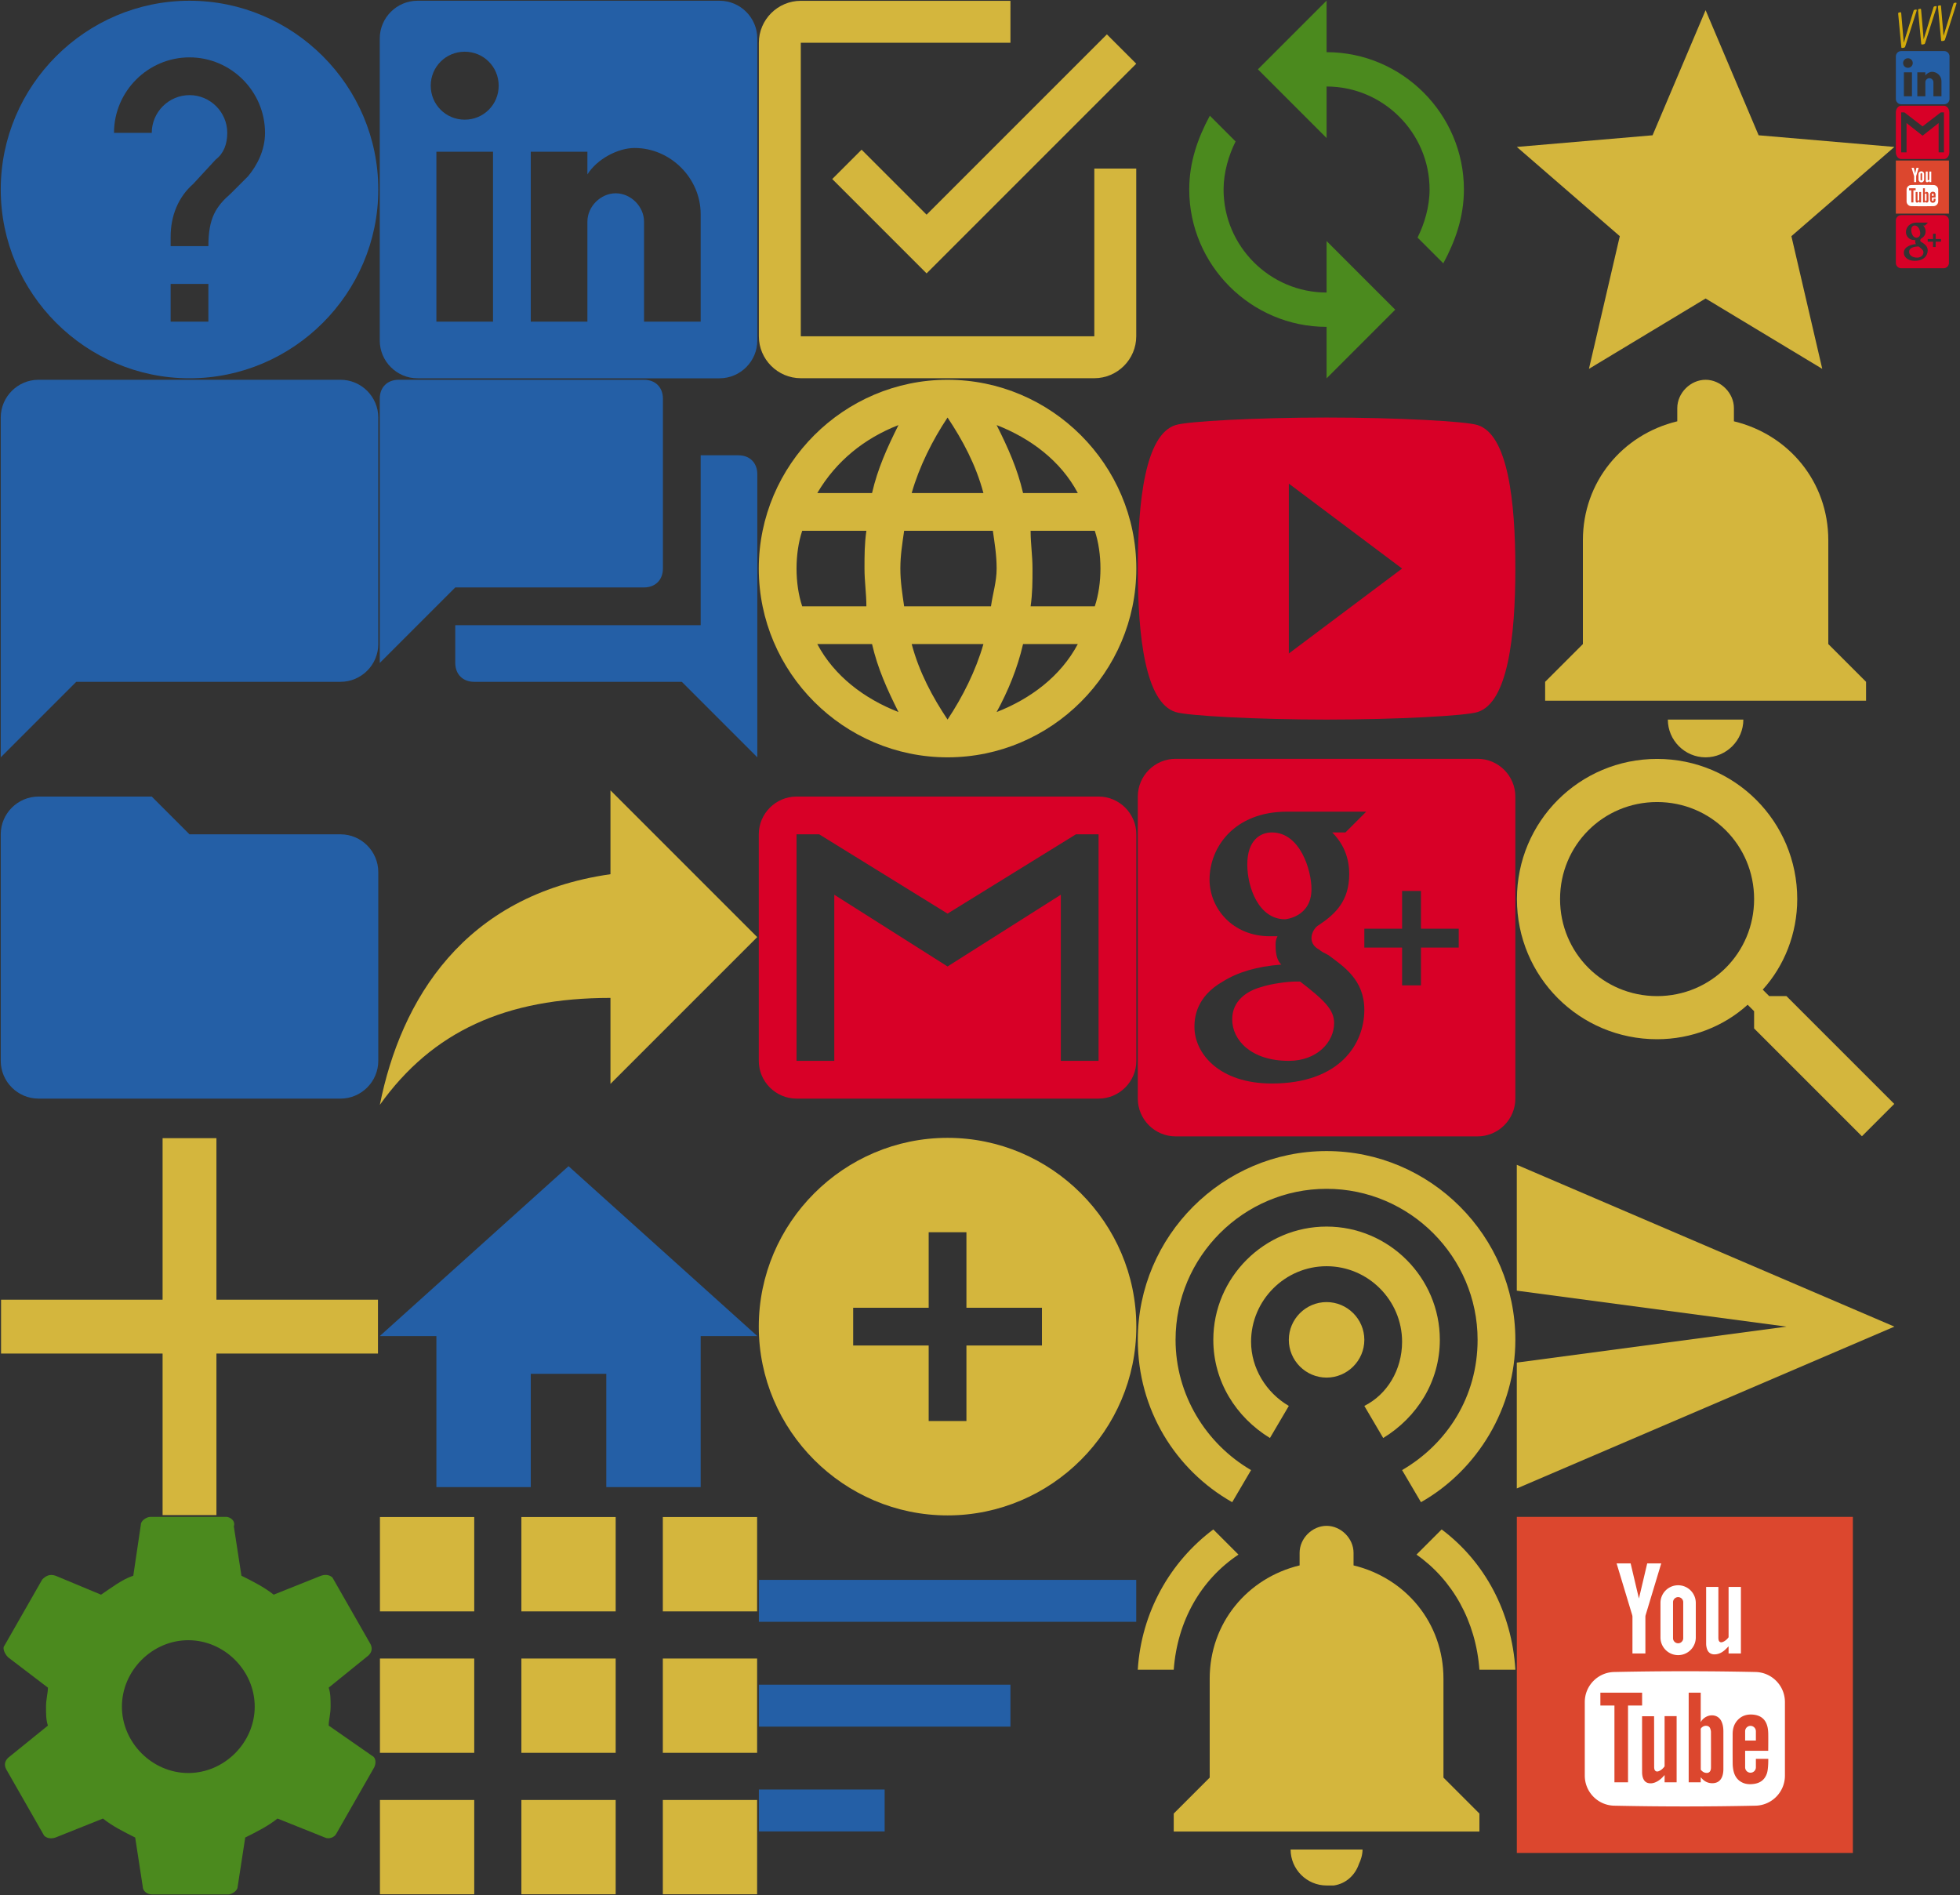 <?xml version="1.0" encoding="UTF-8" standalone="no"?><!DOCTYPE svg PUBLIC "-//W3C//DTD SVG 1.1//EN" "http://www.w3.org/Graphics/SVG/1.1/DTD/svg11.dtd"><svg width="2658" height="2570" viewBox="0 0 2658 2570" xmlns="http://www.w3.org/2000/svg" xmlns:xlink="http://www.w3.org/1999/xlink"><rect x="0" y="0" width="2658" height="2570" fill="#333333" stroke="none"/><svg width="87.67" height="68.25" viewBox="-1 -1 24.67 19.53" id="VVV-personal-logo" x="2570" xmlns="http://www.w3.org/2000/svg"><g transform="matrix(.167 -.029 0 .272 -12.456 -47.872)" style="line-height:10.517px;-inkscape-font-specification:'Calibri Italic'" font-style="italic" font-weight="400" font-size="80.773" font-family="Calibri" letter-spacing="0" word-spacing="0" fill="#fc0" stroke-width="1.242" opacity=".779"><path d="M90.858 248.345q-.276.434-.592.71-.315.276-.828.434-.513.158-1.302.197-.788.08-1.972.08-1.262 0-2.09-.08-.828-.039-1.301-.197-.474-.158-.71-.434-.198-.315-.237-.749l-7.217-47.722q-.119-.75-.119-1.223.04-.473.355-.71.355-.236 1.026-.315.71-.079 1.932-.079 1.183 0 1.854.079.71.04 1.104.197.395.158.513.434.158.276.237.67l5.955 42.91h.04l22.756-42.949q.197-.394.434-.631.276-.276.71-.434.434-.158 1.144-.197.749-.079 1.932-.079 1.223 0 1.933.118.71.08.986.355.276.276.157.828-.118.513-.591 1.38zM137.081 248.345q-.276.434-.592.71-.315.276-.828.434-.512.158-1.301.197-.79.08-1.972.08-1.262 0-2.09-.08-.829-.039-1.302-.197-.473-.158-.71-.434-.197-.315-.237-.749l-7.217-47.722q-.118-.75-.118-1.223.039-.473.355-.71.355-.236 1.025-.315.71-.079 1.933-.079 1.183 0 1.853.079.71.04 1.105.197.394.158.512.434.158.276.237.67l5.955 42.91h.04l22.756-42.949q.198-.394.434-.631.276-.276.71-.434.434-.158 1.144-.197.75-.079 1.932-.079 1.223 0 1.933.118.71.08.986.355.276.276.158.828-.119.513-.592 1.38zM183.304 248.345q-.276.434-.591.71-.316.276-.828.434-.513.158-1.302.197-.789.08-1.972.08-1.262 0-2.09-.08-.828-.039-1.302-.197-.473-.158-.71-.434-.197-.315-.236-.749l-7.218-47.722q-.118-.75-.118-1.223.04-.473.355-.71.355-.236 1.025-.315.71-.079 1.933-.079 1.183 0 1.854.079.71.04 1.104.197.394.158.513.434.157.276.236.67l5.956 42.91h.039l22.757-42.949q.197-.394.434-.631.276-.276.71-.434.433-.158 1.143-.197.75-.079 1.933-.079 1.222 0 1.932.118.71.08.986.355.276.276.158.828-.118.513-.592 1.38z"/></g></svg><svg width="514" height="514" viewBox="-1 -1 512 512" id="add-button-inside-black-circle" x="1028" y="1542" xmlns="http://www.w3.org/2000/svg"><path d="M255 0C114.75 0 0 114.75 0 255s114.75 255 255 255 255-114.75 255-255S395.25 0 255 0zm127.5 280.5h-102v102h-51v-102h-102v-51h102v-102h51v102h102v51z" fill="#d4b63d"/></svg><svg width="514" height="514" viewBox="-1 -1 359 359" id="add-plus-button" y="1542" xmlns="http://www.w3.org/2000/svg"><path d="M357 204H204v153h-51V204H0v-51h153V0h51v153h153v51z" fill="#d4b63d"/></svg><svg width="514" height="514" viewBox="-1 -1 512 512" id="black-bubble-speech" y="514" xmlns="http://www.w3.org/2000/svg"><path d="M459 0H51C22.95 0 0 22.95 0 51v459l102-102h357c28.05 0 51-22.95 51-51V51c0-28.05-22.95-51-51-51z" fill="#245fa6"/></svg><svg width="514" height="514" viewBox="-1 -1 512 512" id="chat-bubbles" x="514" y="514" xmlns="http://www.w3.org/2000/svg"><path d="M484.5 102h-51v229.5H102v51c0 15.3 10.2 25.5 25.5 25.5H408l102 102V127.5c0-15.3-10.2-25.5-25.5-25.5zm-102 153V25.5C382.5 10.2 372.3 0 357 0H25.5C10.2 0 0 10.2 0 25.5v357l102-102h255c15.3 0 25.5-10.2 25.5-25.5z" fill="#245fa6"/></svg><svg width="514" height="514" viewBox="-1 -1 461 461" id="check-box" x="1028" xmlns="http://www.w3.org/2000/svg"><path d="M124.95 181.05l-35.7 35.7L204 331.5l255-255-35.7-35.7L204 260.1l-79.05-79.05zM408 408H51V51h255V0H51C22.95 0 0 22.95 0 51v357c0 28.05 22.95 51 51 51h357c28.05 0 51-22.95 51-51V204h-51v204z" fill="#d4b63d"/></svg><svg width="514" height="514" viewBox="-1 -1 512 512" id="earth-grid-select-language-button" x="1028" y="514" xmlns="http://www.w3.org/2000/svg"><path d="M255 0C114.75 0 0 114.75 0 255s114.75 255 255 255 255-114.75 255-255S395.25 0 255 0zm175.95 153H357c-7.65-33.15-20.4-61.2-35.7-91.8 45.9 17.85 86.7 48.45 109.65 91.8zM255 51c20.4 30.6 38.25 63.75 48.45 102h-96.9c10.2-35.7 28.05-71.4 48.45-102zM58.65 306c-5.1-15.3-7.65-33.15-7.65-51s2.55-35.7 7.65-51h86.7c-2.55 17.85-2.55 33.15-2.55 51s2.55 33.15 2.55 51h-86.7zm20.4 51H153c7.65 33.15 20.4 61.2 35.7 91.8-45.9-17.85-86.7-48.45-109.65-91.8zM153 153H79.05c25.5-43.35 63.75-73.95 109.65-91.8-15.3 30.6-28.05 58.65-35.7 91.8zm102 306c-20.4-30.6-38.25-63.75-48.45-102h96.9c-10.2 35.7-28.05 71.4-48.45 102zm58.65-153h-117.3c-2.55-17.85-5.1-33.15-5.1-51s2.55-33.15 5.1-51H316.2c2.55 17.85 5.1 33.15 5.1 51s-5.1 33.15-7.65 51zm7.65 142.8c15.3-28.05 28.05-58.649 35.7-91.8h73.95C408 400.35 367.2 430.95 321.3 448.8zM367.2 306c2.55-17.85 2.55-33.15 2.55-51s-2.55-33.15-2.55-51h86.7c5.1 15.3 7.649 33.15 7.649 51s-2.55 35.7-7.649 51h-86.7z" fill="#d4b63d"/></svg><svg width="514" height="514" viewBox="-1 -1 512 512" id="folder-symbol" y="1028" xmlns="http://www.w3.org/2000/svg"><path d="M204 51H51C22.95 51 0 73.95 0 102v306c0 28.05 22.95 51 51 51h408c28.05 0 51-22.95 51-51V153c0-28.05-22.95-51-51-51H255l-51-51z" fill="#245fa6"/></svg><svg width="514" height="514" viewBox="-1 -1 461 461" id="forward-arrow" x="514" y="1028" xmlns="http://www.w3.org/2000/svg"><path d="M459 216.75L280.5 38.25v102c-178.5 25.5-255 153-280.5 280.5C63.75 331.5 153 290.7 280.5 290.7v104.55L459 216.75z" fill="#d4b63d"/></svg><svg width="514" height="514" viewBox="-1 -1 512 512" id="gmail-logo" x="1028" y="1028" xmlns="http://www.w3.org/2000/svg"><path d="M459 51H51C22.95 51 0 73.95 0 102v306c0 28.05 22.95 51 51 51h408c28.05 0 51-22.95 51-51V102c0-28.05-22.95-51-51-51zm0 357h-51V183.6l-153 96.9-153-96.9V408H51V102h30.6L255 209.1 428.4 102H459v306z" fill="#D80027"/></svg><svg width="74.51" height="74.26" viewBox="-1 -1 74.23 73.98" id="gmail-logo-min" x="2570" y="142.39" xmlns="http://www.w3.org/2000/svg"><path d="M65.006 0H7.223C3.25 0 0 4.049 0 8.997v53.984c0 4.948 3.25 8.997 7.223 8.997h57.783c3.973 0 7.223-4.049 7.223-8.997V8.997C72.23 4.05 68.98 0 65.006 0zm0 62.98h-7.223V23.394L36.115 40.488l-21.67-17.095V62.98H7.224V8.997h4.334l24.558 18.894L60.672 8.997h4.334z" fill="#d80027"/></svg><svg width="74" height="74" viewBox="-1 -1 73.72 73.72" id="google-plus-logo-min" x="2570" y="290.77" xmlns="http://www.w3.org/2000/svg"><path d="M32.99 24.743c0-3.586-2.15-10.758-7.53-10.758-2.151 0-4.662 1.435-4.662 6.096 0 4.303 2.152 10.4 7.172 10.4 0 0 5.02-.36 5.02-5.738zm-2.15 17.571h-1.077c-1.075 0-4.303.359-6.454 1.076-2.51.717-5.38 2.51-5.38 6.096 0 3.944 3.587 7.889 10.759 7.889 5.378 0 8.606-3.586 8.606-7.172 0-2.51-1.793-4.303-6.455-7.889zM64.546 0H7.172C3.227 0 0 3.227 0 7.172v57.375c0 3.944 3.227 7.172 7.172 7.172h57.375c3.944 0 7.172-3.228 7.172-7.172V7.172C71.719 3.227 68.49 0 64.547 0zM25.46 61.678c-10.04 0-14.702-5.737-14.702-10.758 0-1.793.358-5.737 5.379-8.606 2.868-1.793 6.454-2.869 11.116-3.227-.717-.717-1.076-1.793-1.076-3.586 0-.717 0-1.076.359-1.793h-1.434c-7.172 0-11.475-5.379-11.475-10.758 0-6.096 4.661-12.91 14.702-12.91h15.06l-1.075 1.077-2.51 2.51-.359.358h-2.51c1.434 1.435 3.227 3.945 3.227 7.89 0 5.02-2.51 7.53-5.737 9.681-.717.359-1.435 1.435-1.435 2.51 0 1.076.718 1.793 1.435 2.152.358.359 1.076.717 1.793 1.076 2.869 2.151 6.813 4.661 6.813 10.399 0 6.455-4.661 13.985-17.57 13.985zm35.5-25.819h-7.17v7.172h-3.587V35.86h-7.172v-3.586h7.172v-7.171h3.586v7.171h7.172z" fill="#d80027"/></svg><svg width="514" height="514" viewBox="-1 -1 512 512" id="google-plus-logo-on-black-background" x="1542" y="1028" xmlns="http://www.w3.org/2000/svg"><path d="M234.6 175.95c0-25.5-15.3-76.5-53.55-76.5-15.3 0-33.15 10.2-33.15 43.35 0 30.6 15.3 73.95 51 73.95 0 0 35.7-2.55 35.7-40.8zM219.3 300.9h-7.65c-7.65 0-30.6 2.55-45.9 7.649C147.9 313.65 127.5 326.4 127.5 351.9c0 28.05 25.5 56.1 76.5 56.1 38.25 0 61.2-25.5 61.2-51 0-17.85-12.75-30.6-45.9-56.1zM459 0H51C22.95 0 0 22.95 0 51v408c0 28.05 22.95 51 51 51h408c28.05 0 51-22.95 51-51V51c0-28.05-22.95-51-51-51zM181.05 438.6c-71.4 0-104.55-40.8-104.55-76.5 0-12.75 2.55-40.8 38.25-61.199 20.4-12.75 45.9-20.4 79.05-22.95-5.1-5.101-7.65-12.75-7.65-25.5 0-5.1 0-7.65 2.55-12.75h-10.2c-51 0-81.6-38.25-81.6-76.5 0-43.35 33.15-91.8 104.55-91.8h107.1l-7.649 7.65L283.05 96.9l-2.55 2.55h-17.85c10.199 10.2 22.949 28.05 22.949 56.1 0 35.7-17.85 53.55-40.8 68.85-5.1 2.55-10.2 10.2-10.2 17.85s5.1 12.75 10.2 15.3c2.55 2.55 7.65 5.101 12.75 7.65 20.4 15.3 48.45 33.149 48.45 73.95.001 45.9-33.149 99.45-124.949 99.45zM433.5 255h-51v51H357v-51h-51v-25.5h51v-51h25.5v51h51V255z" fill="#D80027"/></svg><svg width="514" height="514" viewBox="-1 -1 512 512" id="help-round-button" xmlns="http://www.w3.org/2000/svg"><path d="M255 0C114.75 0 0 114.75 0 255s114.75 255 255 255 255-114.75 255-255S395.25 0 255 0zm25.5 433.5h-51v-51h51v51zm53.55-196.35L311.1 260.1c-20.399 17.851-30.6 33.15-30.6 71.4h-51v-12.75c0-28.05 10.2-53.55 30.6-71.4l30.6-33.15c10.2-7.65 15.3-20.4 15.3-35.7 0-28.05-22.95-51-51-51s-51 22.95-51 51h-51c0-56.1 45.9-102 102-102s102 45.9 102 102c0 22.95-10.2 43.35-22.95 58.65z" fill="#245fa6"/></svg><svg width="514" height="514" viewBox="-1 -1 512 512" id="home-button" x="514" y="1542" xmlns="http://www.w3.org/2000/svg"><path fill="#245fa6" d="M204 471.75v-153h102v153h127.5v-204H510L255 38.25 0 267.75h76.5v204z"/></svg><svg width="514" height="514" viewBox="-1 -1 512 512" id="linkedin-logo" x="514" xmlns="http://www.w3.org/2000/svg"><path d="M459 0H51C22.95 0 0 22.95 0 51v408c0 28.05 22.95 51 51 51h408c28.05 0 51-22.95 51-51V51c0-28.05-22.95-51-51-51zM153 433.5H76.5V204H153v229.5zm-38.25-272.85c-25.5 0-45.9-20.4-45.9-45.9s20.4-45.9 45.9-45.9 45.9 20.4 45.9 45.9-20.4 45.9-45.9 45.9zM433.5 433.5H357V298.35c0-20.399-17.85-38.25-38.25-38.25s-38.25 17.851-38.25 38.25V433.5H204V204h76.5v30.6c12.75-20.4 40.8-35.7 63.75-35.7 48.45 0 89.25 40.8 89.25 89.25V433.5z" fill="#245fa6"/></svg><svg width="74.78" height="74.14" viewBox="-1 -1 74.49 73.86" id="linkedin-logo-min" x="2570" y="68.25" xmlns="http://www.w3.org/2000/svg"><path d="M65.243 0H7.249C3.262 0 0 3.234 0 7.186v57.488c0 3.952 3.262 7.186 7.25 7.186h57.993c3.987 0 7.249-3.234 7.249-7.186V7.186C72.492 3.234 69.23 0 65.242 0zM21.748 61.08H10.874V28.745h10.874zM16.31 22.637c-3.625 0-6.525-2.875-6.525-6.468s2.9-6.467 6.525-6.467c3.624 0 6.524 2.874 6.524 6.467 0 3.593-2.9 6.468-6.524 6.468zM61.618 61.08H50.744V42.038c0-2.874-2.537-5.39-5.436-5.39-2.9 0-5.437 2.516-5.437 5.39v19.043H28.997V28.744H39.87v4.311c1.812-2.874 5.799-5.03 9.061-5.03 6.887 0 12.686 5.75 12.686 12.576z" fill="#245fa6"/></svg><svg width="514" height="514" viewBox="-1 -1 512 512" id="mark-as-favorite-star" x="2056" xmlns="http://www.w3.org/2000/svg"><path fill="#d4b63d" d="M255 402.212l157.59 95.038-41.693-179.239L510 197.472l-183.37-15.734L255 12.75l-71.629 168.988L0 197.472l139.103 120.539L97.41 497.25z"/></svg><svg width="514" height="514" viewBox="-1 -1 512 512" id="notifications-button" x="2056" y="514" xmlns="http://www.w3.org/2000/svg"><path d="M255 510c28.05 0 51-22.95 51-51H204c0 28.05 22.95 51 51 51zm165.75-153V216.75c0-79.05-53.55-142.8-127.5-160.65V38.25C293.25 17.85 275.4 0 255 0s-38.25 17.85-38.25 38.25V56.1c-73.95 17.85-127.5 81.6-127.5 160.65V357l-51 51v25.5h433.5V408l-51-51z" fill="#d4b63d"/></svg><svg width="514" height="514" viewBox="-1 -1 448.25 448.25" id="searching-magnifying-glass" x="2056" y="1028" xmlns="http://www.w3.org/2000/svg"><path d="M318.75 280.5h-20.4l-7.649-7.65c25.5-28.05 40.8-66.3 40.8-107.1C331.5 73.95 257.55 0 165.75 0S0 73.95 0 165.75 73.95 331.5 165.75 331.5c40.8 0 79.05-15.3 107.1-40.8l7.65 7.649v20.4L408 446.25 446.25 408l-127.5-127.5zm-153 0C102 280.5 51 229.5 51 165.75S102 51 165.75 51 280.5 102 280.5 165.75s-51 114.75-114.75 114.75z" fill="#d4b63d"/></svg><svg width="514" height="514" viewBox="-1 -1 537.5 537.5" id="send-button" x="2056" y="1542" xmlns="http://www.w3.org/2000/svg"><path fill="#d4b63d" d="M0 497.25l535.5-229.5L0 38.25v178.5l382.5 51-382.5 51z"/></svg><svg width="514" height="514" viewBox="-1 -1 509.45 509.45" id="settings-cogwheel-button" y="2056" xmlns="http://www.w3.org/2000/svg"><path d="M440.813 280.5c0-7.65 2.55-15.3 2.55-25.5s0-17.85-2.55-25.5l53.55-43.35c5.1-5.1 5.1-10.2 2.55-15.3l-51-89.25c-2.55-2.55-7.649-5.1-15.3-2.55l-63.75 25.5c-12.75-10.2-28.05-17.85-43.35-25.5l-10.2-66.3C315.863 5.1 308.212 0 303.113 0h-102c-5.101 0-12.75 5.1-12.75 10.2l-10.2 68.85c-15.3 5.1-28.05 15.3-43.35 25.5l-61.2-25.5c-7.65-2.55-12.75 0-17.851 5.1l-51 89.25c-2.55 2.55 0 10.2 5.1 15.3l53.55 40.8c0 7.65-2.55 15.3-2.55 25.5s0 17.85 2.55 25.5l-53.55 43.35c-5.1 5.101-5.1 10.2-2.55 15.301l51 89.25c2.55 2.55 7.649 5.1 15.3 2.55l63.75-25.5c12.75 10.2 28.05 17.85 43.35 25.5l10.2 66.3c0 5.1 5.1 10.2 12.75 10.2h102c5.101 0 12.75-5.101 12.75-10.2l10.2-66.3c15.3-7.65 30.6-15.3 43.35-25.5l63.75 25.5c5.101 2.55 12.75 0 15.301-5.101l51-89.25c2.55-5.1 2.55-12.75-2.551-15.3l-58.649-40.8zm-188.7 63.75c-48.45 0-89.25-40.8-89.25-89.25s40.8-89.25 89.25-89.25 89.25 40.8 89.25 89.25-40.8 89.25-89.25 89.25z" fill="#4b8a1e"/></svg><svg width="514" height="514" viewBox="-1 -1 410 410" id="show-apps-button" x="514" y="2056" xmlns="http://www.w3.org/2000/svg"><path d="M0 102h102V0H0v102zm153 306h102V306H153v102zM0 408h102V306H0v102zm0-153h102V153H0v102zm153 0h102V153H153v102zM306 0v102h102V0H306zM153 102h102V0H153v102zm153 153h102V153H306v102zm0 153h102V306H306v102z" fill="#d4b63d"/></svg><svg width="514" height="514" viewBox="-1 -1 461 461" id="sort-button-with-three-lines" x="1028" y="2056" xmlns="http://www.w3.org/2000/svg"><path d="M0 382.5h153v-51H0v51zm0-306v51h459v-51H0zM0 255h306v-51H0v51z" fill="#245fa6"/></svg><svg width="514" height="514" viewBox="-1 -1 563 563" id="synchronization-arrows" x="1542" xmlns="http://www.w3.org/2000/svg"><path d="M280.5 76.5V0l-102 102 102 102v-76.5c84.15 0 153 68.85 153 153 0 25.5-7.65 51-17.85 71.4l38.25 38.25c17.85-33.15 30.6-68.85 30.6-109.65 0-112.2-91.8-204-204-204zm0 357c-84.15 0-153-68.85-153-153 0-25.5 7.65-51 17.85-71.4l-38.25-38.25C89.25 204 76.5 239.7 76.5 280.5c0 112.2 91.8 204 204 204V561l102-102-102-102v76.5z" fill="#4b8a1e"/></svg><svg width="514" height="514" viewBox="-1 -1 537.5 537.5" id="turn-notifications-on-button" x="1542" y="2056" xmlns="http://www.w3.org/2000/svg"><path d="M142.8 53.55l-35.7-35.7C45.9 63.75 5.1 135.15 0 216.75h51c5.1-68.85 38.25-127.5 91.8-163.2zm341.7 163.2h51c-5.1-81.6-43.35-153-104.55-198.9l-35.7 35.7c51 35.7 84.15 94.35 89.25 163.2zm-51 12.75c0-79.05-53.55-142.8-127.5-160.65V51c0-20.4-17.85-38.25-38.25-38.25S229.5 30.6 229.5 51v17.85C155.55 86.7 102 150.45 102 229.5v140.25l-51 51v25.5h433.5v-25.5l-51-51V229.5zM267.75 522.75h10.2c17.85-2.55 30.6-15.3 35.7-30.6 2.55-5.101 5.1-12.75 5.1-20.4h-102c0 28.05 22.95 51 51 51z" fill="#d4b63d"/></svg><svg width="514" height="514" viewBox="-1 -1 512 512" id="wifi-signal-waves" x="1542" y="1542" xmlns="http://www.w3.org/2000/svg"><path d="M255 221.85c-28.05 0-51 22.95-51 51s22.95 51 51 51 51-22.95 51-51-22.95-51-51-51zm153 51c0-84.15-68.85-153-153-153s-153 68.85-153 153c0 56.1 30.6 104.55 76.5 132.6L204 362.1c-30.6-17.85-51-51-51-86.7 0-56.1 45.9-102 102-102s102 45.9 102 102c0 38.25-20.4 71.4-51 86.7l25.5 43.35c45.9-28.05 76.5-76.5 76.5-132.6zm-153-255c-140.25 0-255 114.75-255 255 0 94.35 51 175.95 127.5 219.3L153 448.8c-61.2-35.7-102-102-102-175.95 0-112.2 91.8-204 204-204s204 91.8 204 204c0 76.5-40.8 140.25-102 175.95l25.5 43.35C459 448.8 510 364.65 510 272.85c0-140.25-114.75-255-255-255z" fill="#d4b63d"/></svg><svg width="514" height="514" viewBox="-1 -1 512 512" id="youtube-button" x="1542" y="514" xmlns="http://www.w3.org/2000/svg"><path d="M459 61.2C443.7 56.1 349.35 51 255 51S66.3 56.1 51 61.2C10.2 73.95 0 163.2 0 255s10.2 181.05 51 193.8c15.3 5.1 109.65 10.2 204 10.2s188.7-5.1 204-10.2c40.8-12.75 51-102 51-193.8S499.8 73.95 459 61.2zM204 369.75v-229.5L357 255 204 369.75z" fill="#D80027"/></svg><svg viewBox="-1 -1 457.73 457.73" width="457.73" height="457.73" id="youtube-logo" x="2056" y="2056" xmlns="http://www.w3.org/2000/svg"><path fill="#dc472e" d="M0 0h455.731v455.731H0z"/><g fill="#fff"><path d="M263.259 291.734c-.01-1.7-.51-3.47-1.14-5.06-.84-2.09-2.64-3.13-4.9-3.35-2.65-.26-4.77.81-6.69 2.51-.77.67-1.12 1.67-1.12 1.67l.04 53.97v1.33s.46.62.53.7c1.56 1.69 3.38 3.03 5.71 3.51 3.84.79 6.55-.81 7.3-4.37.19-.89.3-1.81.3-2.72.02-16.07.05-32.13-.03-48.19zm0 0c-.01-1.7-.51-3.47-1.14-5.06-.84-2.09-2.64-3.13-4.9-3.35-2.65-.26-4.77.81-6.69 2.51-.77.67-1.12 1.67-1.12 1.67l.04 53.97v1.33s.46.62.53.7c1.56 1.69 3.38 3.03 5.71 3.51 3.84.79 6.55-.81 7.3-4.37.19-.89.3-1.81.3-2.72.02-16.07.05-32.13-.03-48.19zm60.43-81.39a4468.85 4468.85 0 0 0-191.65 0c-22.16.47-39.88 18.59-39.88 40.76v99.76c0 22.18 17.72 40.3 39.88 40.77a4468.85 4468.85 0 0 0 191.65 0c22.17-.47 39.89-18.59 39.89-40.77v-99.76c0-22.169-17.72-40.29-39.89-40.76zm-172.89 149.611h-18.42v-104.13h-19.07v-17.42h56.6v17.38h-19.11v104.17zm65.92-43.221v43.23h-16.31v-9.88c-.59.63-.92.97-1.23 1.32-3.51 3.96-7.49 7.26-12.57 9.01-2.48.85-5.03 1.14-7.64.69-3.56-.59-5.95-2.64-7.39-5.88-1.34-2.99-1.68-6.19-1.69-9.41-.04-11.9-.02-74.88-.02-75.49h16.27c.03.55.09 45.76.1 67.81 0 1.2.01 2.43.25 3.6.6 2.96 2.87 4.23 5.72 3.19 3.28-1.2 5.78-3.46 7.88-6.17.31-.39.31-1.09.31-1.65v-66.88l16.32-.04v46.55zm62.05 34.59c-2.18 6.56-6.98 9.9-13.88 9.83-5.61-.05-10.16-2.28-13.91-6.35-.42-.45-1.58-1.68-1.58-1.68v6.82h-16.34v-121.55h16.34v40.01s.92-1.84 1.76-2.79c2.53-2.83 5.61-5.02 9.41-5.98 6.27-1.57 13.5.37 16.94 7.7 2.03 4.33 2.6 8.95 2.6 13.65.03 16.99.03 33.98.01 50.97-.01 3.18-.34 6.321-1.35 9.37zm60.35-3.419c-2.83 8.29-8.68 12.89-17.26 14.15-5.32.78-10.59.67-15.58-1.59-6.83-3.08-10.7-8.65-12.36-15.74-.77-3.3-1.15-6.76-1.19-10.15-.13-13.31-.07-26.63-.04-39.94.01-6.96 1.67-13.38 6.44-18.71 5.44-6.09 12.4-8.36 20.35-7.85 2.39.15 4.83.54 7.1 1.29 7.73 2.54 11.86 8.33 13.48 16.01.62 2.96.85 6.03.9 9.06.13 7.1-.05 22.75-.05 22.75h-31.29v22.43c0 4.03 3.26 7.29 7.29 7.29 4.02 0 7.28-3.26 7.28-7.29v-11.53h16.81c0-.001.25 13.61-1.88 19.82zm-14.93-57.22c0-4.02-3.26-7.29-7.28-7.29-4.03 0-7.29 3.27-7.29 7.29v12.59h14.57v-12.59zm-62.07-4.01c-.84-2.09-2.64-3.13-4.9-3.35-2.65-.26-4.77.81-6.69 2.51-.77.67-1.12 1.67-1.12 1.67l.04 53.97v1.33s.46.62.53.7c1.56 1.69 3.38 3.03 5.71 3.51 3.84.79 6.55-.81 7.3-4.37.19-.89.3-1.81.3-2.72.02-16.07.05-32.13-.03-48.19-.01-1.701-.51-3.471-1.14-5.06zM303.887 94.99l-.005 90.244H287.16l.02-9.695c-1.849 1.821-3.427 3.522-5.161 5.05-3.074 2.708-6.556 4.727-10.629 5.524-6.253 1.223-11.579-.754-13.573-7.23-.664-2.157-1.065-4.482-1.082-6.734V94.99h16.596v68.821c0 .912.073 1.834.233 2.728.504 2.836 2.6 4.171 5.331 3.224 3.329-1.152 5.869-3.457 8.024-6.173.306-.388.251-1.112.251-1.681V94.99h16.717zM165.578 110.672c-3.63-15.301-11.235-47.602-11.235-47.602h-19.029s14.62 48.487 21.158 70.111c.235.782.343 1.631.343 2.45l-.007 49.584h17.547l-.007-49.584c0-.819.108-1.668.343-2.45 6.538-21.624 21.158-70.111 21.158-70.111H176.82s-7.606 32.301-11.235 47.602h-.007zM218.752 92.731c-13.224 0-23.944 10.72-23.944 23.944v46.859c0 13.224 10.72 23.944 23.944 23.944 13.224 0 23.944-10.72 23.944-23.944v-46.859c.001-13.224-10.72-23.944-23.944-23.944zm6.91 71.749c0 3.81-3.1 6.909-6.909 6.909s-6.909-3.099-6.909-6.909v-48.752c0-3.81 3.1-6.909 6.909-6.909s6.909 3.1 6.909 6.909v48.752z"/></g></svg><svg viewBox="-1 -1 74.12 74.12" width="74.12" height="74.12" id="youtube-logo-min" x="2570" y="216.65" xmlns="http://www.w3.org/2000/svg"><g transform="scale(.158)"><path fill="#dc472e" d="M0 0h455.731v455.731H0z"/><g fill="#fff"><path d="M263.259 291.734c-.01-1.7-.51-3.47-1.14-5.06-.84-2.09-2.64-3.13-4.9-3.35-2.65-.26-4.77.81-6.69 2.51-.77.67-1.12 1.67-1.12 1.67l.04 53.97v1.33s.46.62.53.7c1.56 1.69 3.38 3.03 5.71 3.51 3.84.79 6.55-.81 7.3-4.37.19-.89.3-1.81.3-2.72.02-16.07.05-32.13-.03-48.19zm0 0c-.01-1.7-.51-3.47-1.14-5.06-.84-2.09-2.64-3.13-4.9-3.35-2.65-.26-4.77.81-6.69 2.51-.77.67-1.12 1.67-1.12 1.67l.04 53.97v1.33s.46.62.53.7c1.56 1.69 3.38 3.03 5.71 3.51 3.84.79 6.55-.81 7.3-4.37.19-.89.3-1.81.3-2.72.02-16.07.05-32.13-.03-48.19zm60.43-81.39a4468.85 4468.85 0 0 0-191.65 0c-22.16.47-39.88 18.59-39.88 40.76v99.76c0 22.18 17.72 40.3 39.88 40.77a4468.85 4468.85 0 0 0 191.65 0c22.17-.47 39.89-18.59 39.89-40.77v-99.76c0-22.169-17.72-40.29-39.89-40.76zm-172.89 149.611h-18.42v-104.13h-19.07v-17.42h56.6v17.38h-19.11zm65.92-43.221v43.23h-16.31v-9.88c-.59.63-.92.97-1.23 1.32-3.51 3.96-7.49 7.26-12.57 9.01-2.48.85-5.03 1.14-7.64.69-3.56-.59-5.95-2.64-7.39-5.88-1.34-2.99-1.68-6.19-1.69-9.41-.04-11.9-.02-74.88-.02-75.49h16.27c.03.55.09 45.76.1 67.81 0 1.2.01 2.43.25 3.6.6 2.96 2.87 4.23 5.72 3.19 3.28-1.2 5.78-3.46 7.88-6.17.31-.39.31-1.09.31-1.65v-66.88l16.32-.04v46.55zm62.05 34.59c-2.18 6.56-6.98 9.9-13.88 9.83-5.61-.05-10.16-2.28-13.91-6.35-.42-.45-1.58-1.68-1.58-1.68v6.82h-16.34v-121.55h16.34v40.01s.92-1.84 1.76-2.79c2.53-2.83 5.61-5.02 9.41-5.98 6.27-1.57 13.5.37 16.94 7.7 2.03 4.33 2.6 8.95 2.6 13.65.03 16.99.03 33.98.01 50.97-.01 3.18-.34 6.321-1.35 9.37zm60.35-3.419c-2.83 8.29-8.68 12.89-17.26 14.15-5.32.78-10.59.67-15.58-1.59-6.83-3.08-10.7-8.65-12.36-15.74-.77-3.3-1.15-6.76-1.19-10.15-.13-13.31-.07-26.63-.04-39.94.01-6.96 1.67-13.38 6.44-18.71 5.44-6.09 12.4-8.36 20.35-7.85 2.39.15 4.83.54 7.1 1.29 7.73 2.54 11.86 8.33 13.48 16.01.62 2.96.85 6.03.9 9.06.13 7.1-.05 22.75-.05 22.75h-31.29v22.43c0 4.03 3.26 7.29 7.29 7.29 4.02 0 7.28-3.26 7.28-7.29v-11.53h16.81c0-.001.25 13.61-1.88 19.82zm-14.93-57.22c0-4.02-3.26-7.29-7.28-7.29-4.03 0-7.29 3.27-7.29 7.29v12.59h14.57zm-62.07-4.01c-.84-2.09-2.64-3.13-4.9-3.35-2.65-.26-4.77.81-6.69 2.51-.77.67-1.12 1.67-1.12 1.67l.04 53.97v1.33s.46.62.53.7c1.56 1.69 3.38 3.03 5.71 3.51 3.84.79 6.55-.81 7.3-4.37.19-.89.3-1.81.3-2.72.02-16.07.05-32.13-.03-48.19-.01-1.701-.51-3.471-1.14-5.06zM303.887 94.99l-.005 90.244H287.16l.02-9.695c-1.849 1.821-3.427 3.522-5.161 5.05-3.074 2.708-6.556 4.727-10.629 5.524-6.253 1.223-11.579-.754-13.573-7.23-.664-2.157-1.065-4.482-1.082-6.734V94.99h16.596v68.821c0 .912.073 1.834.233 2.728.504 2.836 2.6 4.171 5.331 3.224 3.329-1.152 5.869-3.457 8.024-6.173.306-.388.251-1.112.251-1.681V94.99zM165.578 110.672c-3.63-15.301-11.235-47.602-11.235-47.602h-19.029s14.62 48.487 21.158 70.111c.235.782.343 1.631.343 2.45l-.007 49.584h17.547l-.007-49.584c0-.819.108-1.668.343-2.45 6.538-21.624 21.158-70.111 21.158-70.111H176.82s-7.606 32.301-11.235 47.602zM218.752 92.731c-13.224 0-23.944 10.72-23.944 23.944v46.859c0 13.224 10.72 23.944 23.944 23.944 13.224 0 23.944-10.72 23.944-23.944v-46.859c.001-13.224-10.72-23.944-23.944-23.944zm6.91 71.749c0 3.81-3.1 6.909-6.909 6.909a6.917 6.917 0 0 1-6.909-6.909v-48.752c0-3.81 3.1-6.909 6.909-6.909 3.809 0 6.909 3.1 6.909 6.909z"/></g></g></svg></svg>